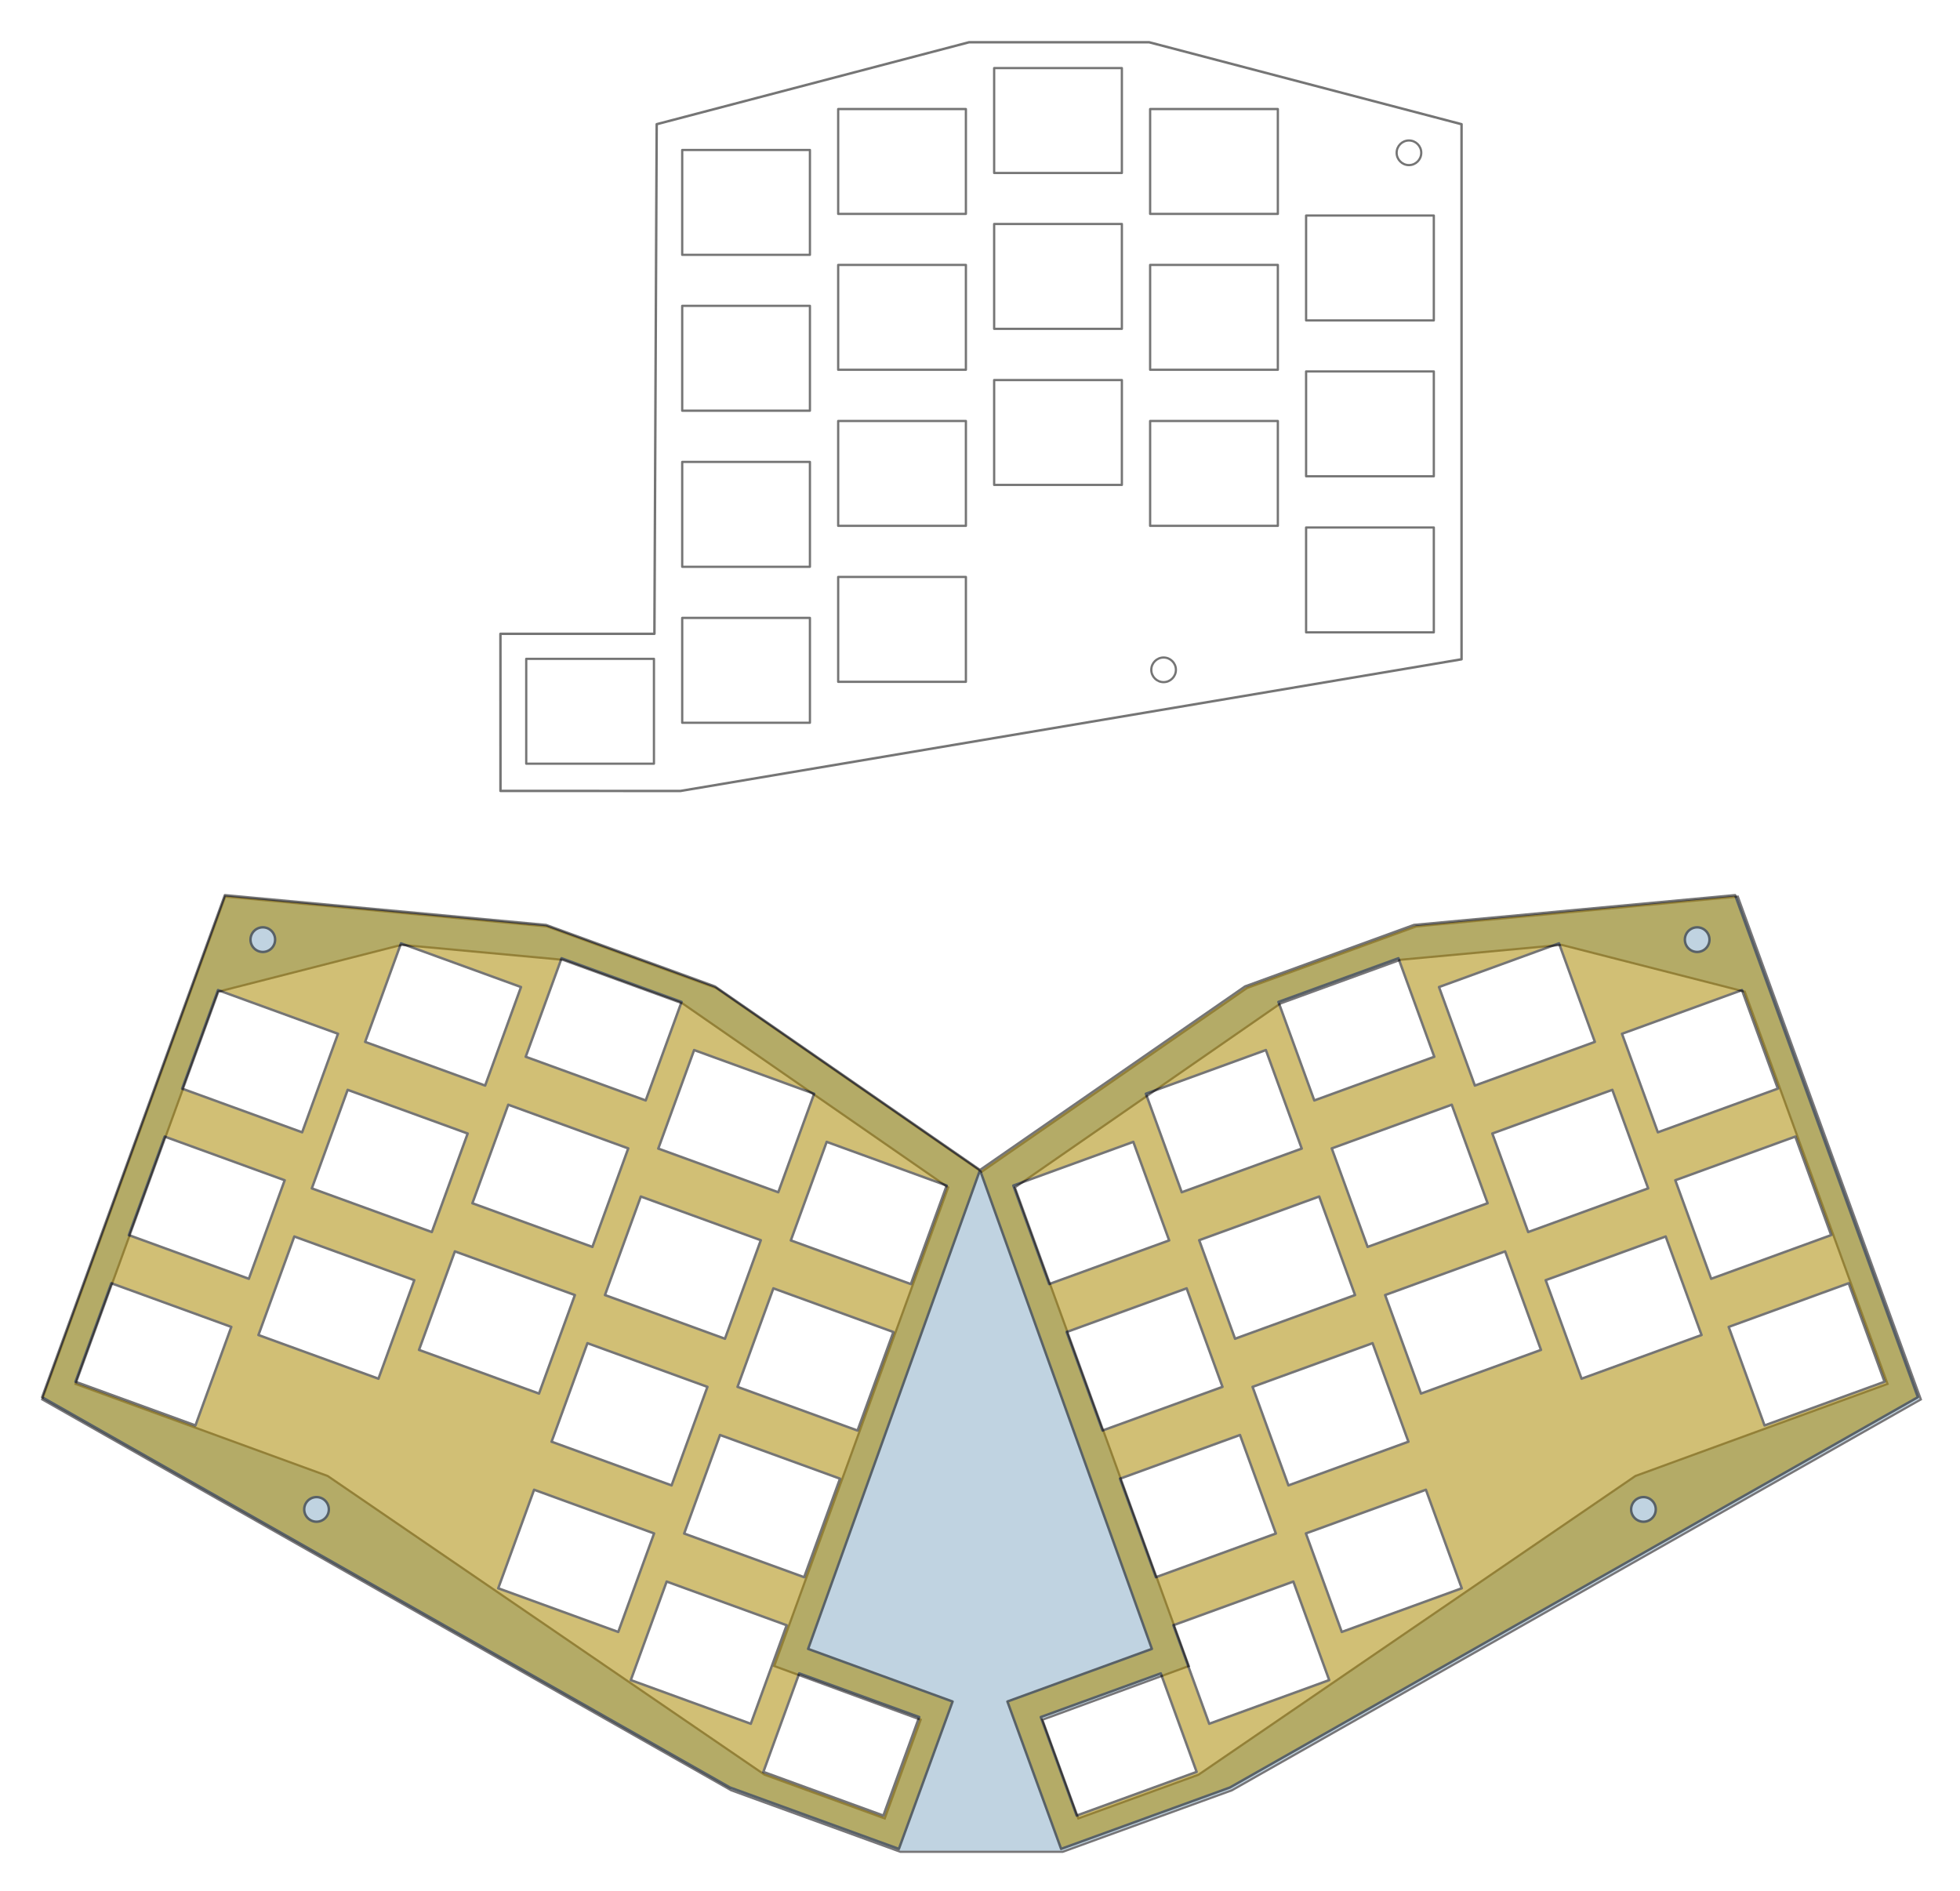 <?xml version="1.0" encoding="UTF-8" standalone="no"?>
<svg
   xmlns:dc="http://purl.org/dc/elements/1.1/"
   xmlns:cc="http://creativecommons.org/ns#"
   xmlns:rdf="http://www.w3.org/1999/02/22-rdf-syntax-ns#"
   xmlns:svg="http://www.w3.org/2000/svg"
   xmlns="http://www.w3.org/2000/svg"
   xmlns:sodipodi="http://sodipodi.sourceforge.net/DTD/sodipodi-0.dtd"
   xmlns:inkscape="http://www.inkscape.org/namespaces/inkscape"
   width="239.387mm"
   height="230.967mm"
   viewBox="0 0 239.387 230.967"
   version="1.1"
   id="svg2944"
   inkscape:version="1.0beta1 (32d4812, 2019-09-19)"
   sodipodi:docname="assembly.svg">
  <defs
     id="defs2938" />
  <sodipodi:namedview
     id="base"
     pagecolor="#ffffff"
     bordercolor="#666666"
     borderopacity="1.0"
     inkscape:pageopacity="0.0"
     inkscape:pageshadow="2"
     inkscape:zoom="1.2642501"
     inkscape:cx="454.47543"
     inkscape:cy="612.83098"
     inkscape:document-units="mm"
     inkscape:current-layer="layer1"
     inkscape:document-rotation="0"
     showgrid="false"
     fit-margin-top="5"
     fit-margin-left="5"
     fit-margin-bottom="5"
     fit-margin-right="5"
     inkscape:window-width="2560"
     inkscape:window-height="1395"
     inkscape:window-x="1440"
     inkscape:window-y="23"
     inkscape:window-maximized="0" />
  <g
     inkscape:groupmode="layer"
     id="layer3"
     inkscape:label="Frame"
     style="display:inline;opacity:0.538">
    <path
       inkscape:connector-curvature="0"
       transform="scale(0.265)"
       d="m 103.811,413.236 -84.348,231.746 317.541,180.158 77.941,28.344 h 74.879 L 567.766,825.141 885.309,644.982 800.959,413.236 652.715,426.992 574.771,455.361 452.385,540.107 330,455.361 252.057,426.992 Z m 81.291,22.236 74.121,6.867 55.402,20.164 61.193,42.385 61.195,42.383 -80.158,220.59 67.477,24.766 -16.557,45.488 L 352.375,817.949 151.035,680.277 34.822,637.85 100.629,457.045 Z m 534.566,0 84.473,21.572 65.809,180.805 -116.215,42.428 -201.338,137.672 -55.402,20.166 -16.557,-45.488 67.479,-24.766 -80.158,-220.59 61.193,-42.383 61.195,-42.385 55.4,-20.164 z"
       style="opacity:1;fill:#89aec8;fill-opacity:1;stroke:#010004;stroke-width:1px;stroke-linecap:butt;stroke-linejoin:miter;stroke-opacity:1;stop-opacity:1"
       id="path3627" />
  </g>
  <g
     inkscape:label="Plate"
     inkscape:groupmode="layer"
     id="layer1"
     transform="translate(2.249,-5.701)"
     style="display:inline;opacity:0.542">
    <g
       id="g1017"
       transform="translate(61.885,23.88)">
      <g
         transform="translate(0,5)"
         id="g2653">
        <rect
           style="fill:none;stroke:#000000;stroke-width:0.276;stroke-linejoin:round;stroke-miterlimit:4;stroke-dasharray:none;stroke-opacity:1"
           id="rect1798-3-1-5"
           width="15.599"
           height="12.808"
           x="0.138"
           y="57.288" />
      </g>
      <g
         id="g2653-4"
         transform="translate(19.05)">
        <rect
           style="fill:none;stroke:#000000;stroke-width:0.276;stroke-linejoin:round;stroke-miterlimit:4;stroke-dasharray:none;stroke-opacity:1"
           id="rect1798-0"
           width="15.599"
           height="12.808"
           x="0.138"
           y="0.138" />
        <rect
           y="19.176"
           x="0.138"
           height="12.808"
           width="15.599"
           id="rect1798-3-6"
           style="fill:none;stroke:#000000;stroke-width:0.276;stroke-linejoin:round;stroke-miterlimit:4;stroke-dasharray:none;stroke-opacity:1" />
        <rect
           style="fill:none;stroke:#000000;stroke-width:0.276;stroke-linejoin:round;stroke-miterlimit:4;stroke-dasharray:none;stroke-opacity:1"
           id="rect1798-3-1-53"
           width="15.599"
           height="12.808"
           x="0.138"
           y="38.238" />
        <rect
           y="57.288"
           x="0.138"
           height="12.808"
           width="15.599"
           id="rect1798-3-1-5-8"
           style="fill:none;stroke:#000000;stroke-width:0.276;stroke-linejoin:round;stroke-miterlimit:4;stroke-dasharray:none;stroke-opacity:1" />
      </g>
      <g
         id="g2653-49"
         transform="translate(38.1,-5)">
        <rect
           style="fill:none;stroke:#000000;stroke-width:0.276;stroke-linejoin:round;stroke-miterlimit:4;stroke-dasharray:none;stroke-opacity:1"
           id="rect1798-1"
           width="15.599"
           height="12.808"
           x="0.138"
           y="0.138" />
        <rect
           y="19.176"
           x="0.138"
           height="12.808"
           width="15.599"
           id="rect1798-3-5"
           style="fill:none;stroke:#000000;stroke-width:0.276;stroke-linejoin:round;stroke-miterlimit:4;stroke-dasharray:none;stroke-opacity:1" />
        <rect
           style="fill:none;stroke:#000000;stroke-width:0.276;stroke-linejoin:round;stroke-miterlimit:4;stroke-dasharray:none;stroke-opacity:1"
           id="rect1798-3-1-9"
           width="15.599"
           height="12.808"
           x="0.138"
           y="38.238" />
        <rect
           y="57.288"
           x="0.138"
           height="12.808"
           width="15.599"
           id="rect1798-3-1-5-83"
           style="fill:none;stroke:#000000;stroke-width:0.276;stroke-linejoin:round;stroke-miterlimit:4;stroke-dasharray:none;stroke-opacity:1" />
      </g>
      <g
         id="g2653-1"
         transform="translate(57.15,-10)">
        <rect
           style="fill:none;stroke:#000000;stroke-width:0.276;stroke-linejoin:round;stroke-miterlimit:4;stroke-dasharray:none;stroke-opacity:1"
           id="rect1798-9"
           width="15.599"
           height="12.808"
           x="0.138"
           y="0.138" />
        <rect
           y="19.176"
           x="0.138"
           height="12.808"
           width="15.599"
           id="rect1798-3-67"
           style="fill:none;stroke:#000000;stroke-width:0.276;stroke-linejoin:round;stroke-miterlimit:4;stroke-dasharray:none;stroke-opacity:1" />
        <rect
           style="fill:none;stroke:#000000;stroke-width:0.276;stroke-linejoin:round;stroke-miterlimit:4;stroke-dasharray:none;stroke-opacity:1"
           id="rect1798-3-1-8"
           width="15.599"
           height="12.808"
           x="0.138"
           y="38.238" />
      </g>
      <g
         id="g2653-5"
         transform="translate(76.2,-5)">
        <rect
           style="fill:none;stroke:#000000;stroke-width:0.276;stroke-linejoin:round;stroke-miterlimit:4;stroke-dasharray:none;stroke-opacity:1"
           id="rect1798-5"
           width="15.599"
           height="12.808"
           x="0.138"
           y="0.138" />
        <rect
           y="19.176"
           x="0.138"
           height="12.808"
           width="15.599"
           id="rect1798-3-61"
           style="fill:none;stroke:#000000;stroke-width:0.276;stroke-linejoin:round;stroke-miterlimit:4;stroke-dasharray:none;stroke-opacity:1" />
        <rect
           style="fill:none;stroke:#000000;stroke-width:0.276;stroke-linejoin:round;stroke-miterlimit:4;stroke-dasharray:none;stroke-opacity:1"
           id="rect1798-3-1-59"
           width="15.599"
           height="12.808"
           x="0.138"
           y="38.238" />
      </g>
      <g
         id="g2653-9"
         transform="translate(95.25,8.008)">
        <rect
           style="fill:none;stroke:#000000;stroke-width:0.276;stroke-linejoin:round;stroke-miterlimit:4;stroke-dasharray:none;stroke-opacity:1"
           id="rect1798-51"
           width="15.599"
           height="12.808"
           x="0.138"
           y="0.138" />
        <rect
           y="19.176"
           x="0.138"
           height="12.808"
           width="15.599"
           id="rect1798-3-7"
           style="fill:none;stroke:#000000;stroke-width:0.276;stroke-linejoin:round;stroke-miterlimit:4;stroke-dasharray:none;stroke-opacity:1" />
        <rect
           style="fill:none;stroke:#000000;stroke-width:0.276;stroke-linejoin:round;stroke-miterlimit:4;stroke-dasharray:none;stroke-opacity:1"
           id="rect1798-3-1-4"
           width="15.599"
           height="12.808"
           x="0.138"
           y="38.238" />
      </g>
      <ellipse
         style="font-variation-settings:normal;opacity:1;vector-effect:none;fill:none;fill-opacity:1;stroke:#000000;stroke-width:0.271;stroke-linecap:butt;stroke-linejoin:round;stroke-miterlimit:4;stroke-dasharray:none;stroke-dashoffset:0;stroke-opacity:1;stop-color:#000000;stop-opacity:1"
         id="path1222"
         cx="77.984"
         cy="63.631"
         rx="1.503"
         ry="1.504" />
      <ellipse
         ry="1.504"
         rx="1.503"
         cy="0.483"
         cx="107.95"
         id="path1222-5"
         style="font-variation-settings:normal;opacity:1;vector-effect:none;fill:none;fill-opacity:1;stroke:#000000;stroke-width:0.271;stroke-linecap:butt;stroke-linejoin:round;stroke-miterlimit:4;stroke-dasharray:none;stroke-dashoffset:0;stroke-opacity:1;stop-color:#000000;stop-opacity:1" />
      <path
         sodipodi:nodetypes="cccccccccc"
         inkscape:connector-curvature="0"
         transform="matrix(0.265,0,0,0.265,-20.64,-19.1)"
         d="M 282.527,22.943 138.537,60.721 137.489,295.584 l -70.971,0.014 0.02,72.406 82.936,0.023 360.01,-60.687 V 60.721 L 365.473,22.943 Z"
         style="font-variation-settings:normal;opacity:1;vector-effect:none;fill:none;fill-opacity:1;stroke:#000000;stroke-width:1.129;stroke-linecap:butt;stroke-linejoin:round;stroke-miterlimit:4;stroke-dasharray:none;stroke-dashoffset:0;stroke-opacity:1;stop-color:#000000;stop-opacity:1"
         id="rect1309" />
    </g>
    <g
       style="opacity:1;stop-opacity:1"
       transform="rotate(-20,496.722,-214.835)"
       id="use3567">
      <g
         id="g1079"
         transform="translate(0,5)" />
      <g
         transform="translate(19.05)"
         id="g1089" />
      <g
         transform="translate(38.1,-5)"
         id="g1099" />
      <g
         transform="translate(57.15,-10)"
         id="g1107" />
      <g
         transform="translate(76.2,-5)"
         id="g1115" />
      <g
         transform="translate(95.25,8.008)"
         id="g1123" />
    </g>
    <path
       id="path1185"
       style="font-variation-settings:normal;opacity:1;vector-effect:none;fill:#aa8800;fill-opacity:1;stroke:#000000;stroke-width:0.299;stroke-linecap:butt;stroke-linejoin:round;stroke-miterlimit:4;stroke-dasharray:none;stroke-dashoffset:0;stroke-opacity:1;stop-color:#000000;stop-opacity:1"
       d="m 85.063,126.182 32.381,22.423 -20.993,58.488 17.644,6.426 -6.557,18 -20.622,-7.499 -84.016,-47.667 22.317,-61.316 39.223,3.639 z m -56.625,-6.23 a 1.503,1.504 20 0 0 0.898,1.927 1.503,1.504 20 0 0 1.927,-0.899 1.503,1.504 20 0 0 -0.898,-1.927 1.503,1.504 20 0 0 -1.927,0.899 m 6.561,69.589 a 1.503,1.504 20 0 0 0.898,1.927 1.503,1.504 20 0 0 1.927,-0.899 1.503,1.504 20 0 0 -0.898,-1.927 1.503,1.504 20 0 0 -1.927,0.899 m -8.996,-21.776 -14.658,-5.335 -4.38,12.035 14.658,5.335 z m 6.519,-17.912 -14.658,-5.335 -4.38,12.035 14.658,5.335 z m 6.512,-17.89 -14.658,-5.335 -4.38,12.035 14.658,5.335 z m 9.319,30.094 -14.658,-5.335 -4.38,12.035 14.658,5.335 z m 6.519,-17.912 -14.658,-5.335 -4.38,12.035 14.658,5.335 z m 6.512,-17.89 -14.658,-5.335 -4.38,12.035 14.658,5.335 z m 6.58,37.619 -14.658,-5.335 -4.38,12.035 14.658,5.335 z m 6.519,-17.912 -14.658,-5.335 -4.38,12.035 14.658,5.335 z m 6.512,-17.89 -14.658,-5.335 -4.38,12.035 14.658,5.335 z m -3.355,64.917 -14.658,-5.335 -4.38,12.035 14.658,5.335 z m 6.515,-17.901 -14.658,-5.335 -4.38,12.035 14.658,5.335 z m 6.519,-17.912 -14.658,-5.335 -4.38,12.035 14.658,5.335 z m 6.512,-17.89 -14.658,-5.335 -4.38,12.035 14.658,5.335 z m -3.355,64.917 -14.658,-5.335 -4.38,12.035 14.658,5.335 z m 6.515,-17.901 -14.658,-5.335 -4.38,12.035 14.658,5.335 z m 6.519,-17.912 -14.658,-5.335 -4.38,12.035 14.658,5.335 z m 6.511,-17.89 -14.658,-5.335 -4.38,12.035 14.658,5.335 z m -3.355,64.917 -14.658,-5.335 -4.38,12.035 14.658,5.335 z m 39.804,-89.235 -32.381,22.423 20.993,58.488 -17.644,6.426 6.557,18 20.622,-7.499 84.016,-47.667 -22.317,-61.316 -39.223,3.639 z m 56.625,-6.23 a 1.504,1.503 70 0 1 -0.898,1.927 1.504,1.503 70 0 1 -1.927,-0.899 1.504,1.503 70 0 1 0.898,-1.927 1.504,1.503 70 0 1 1.927,0.899 m -6.561,69.589 a 1.504,1.503 70 0 1 -0.898,1.927 1.504,1.503 70 0 1 -1.927,-0.899 1.504,1.503 70 0 1 0.898,-1.927 1.504,1.503 70 0 1 1.927,0.899 m 8.996,-21.776 14.658,-5.335 4.38,12.035 -14.658,5.335 z m -6.519,-17.912 14.658,-5.335 4.38,12.035 -14.658,5.335 z m -6.512,-17.89 14.658,-5.335 4.38,12.035 -14.658,5.335 z m -9.319,30.094 14.658,-5.335 4.38,12.035 -14.658,5.335 z m -6.519,-17.912 14.658,-5.335 4.38,12.035 -14.658,5.335 z m -6.511,-17.89 14.658,-5.335 4.38,12.035 -14.658,5.335 z m -6.58,37.619 14.658,-5.335 4.38,12.035 -14.658,5.335 z m -6.519,-17.912 14.658,-5.335 4.38,12.035 -14.658,5.335 z m -6.512,-17.89 14.658,-5.335 4.38,12.035 -14.658,5.335 z m 3.355,64.917 14.658,-5.335 4.38,12.035 -14.658,5.335 z m -6.515,-17.901 14.658,-5.335 4.38,12.035 -14.658,5.335 z m -6.519,-17.912 14.658,-5.335 4.38,12.035 -14.658,5.335 z m -6.511,-17.89 14.658,-5.335 4.38,12.035 -14.658,5.335 z m 3.355,64.917 14.658,-5.335 4.38,12.035 -14.658,5.335 z m -6.515,-17.901 14.658,-5.335 4.38,12.035 -14.658,5.335 z m -6.519,-17.912 14.658,-5.335 4.38,12.035 -14.658,5.335 z m -6.512,-17.89 14.658,-5.335 4.38,12.035 -14.658,5.335 z m 3.355,64.917 14.658,-5.335 4.38,12.035 -14.658,5.335 z"
       inkscape:connector-curvature="0" />
  </g>
</svg>
